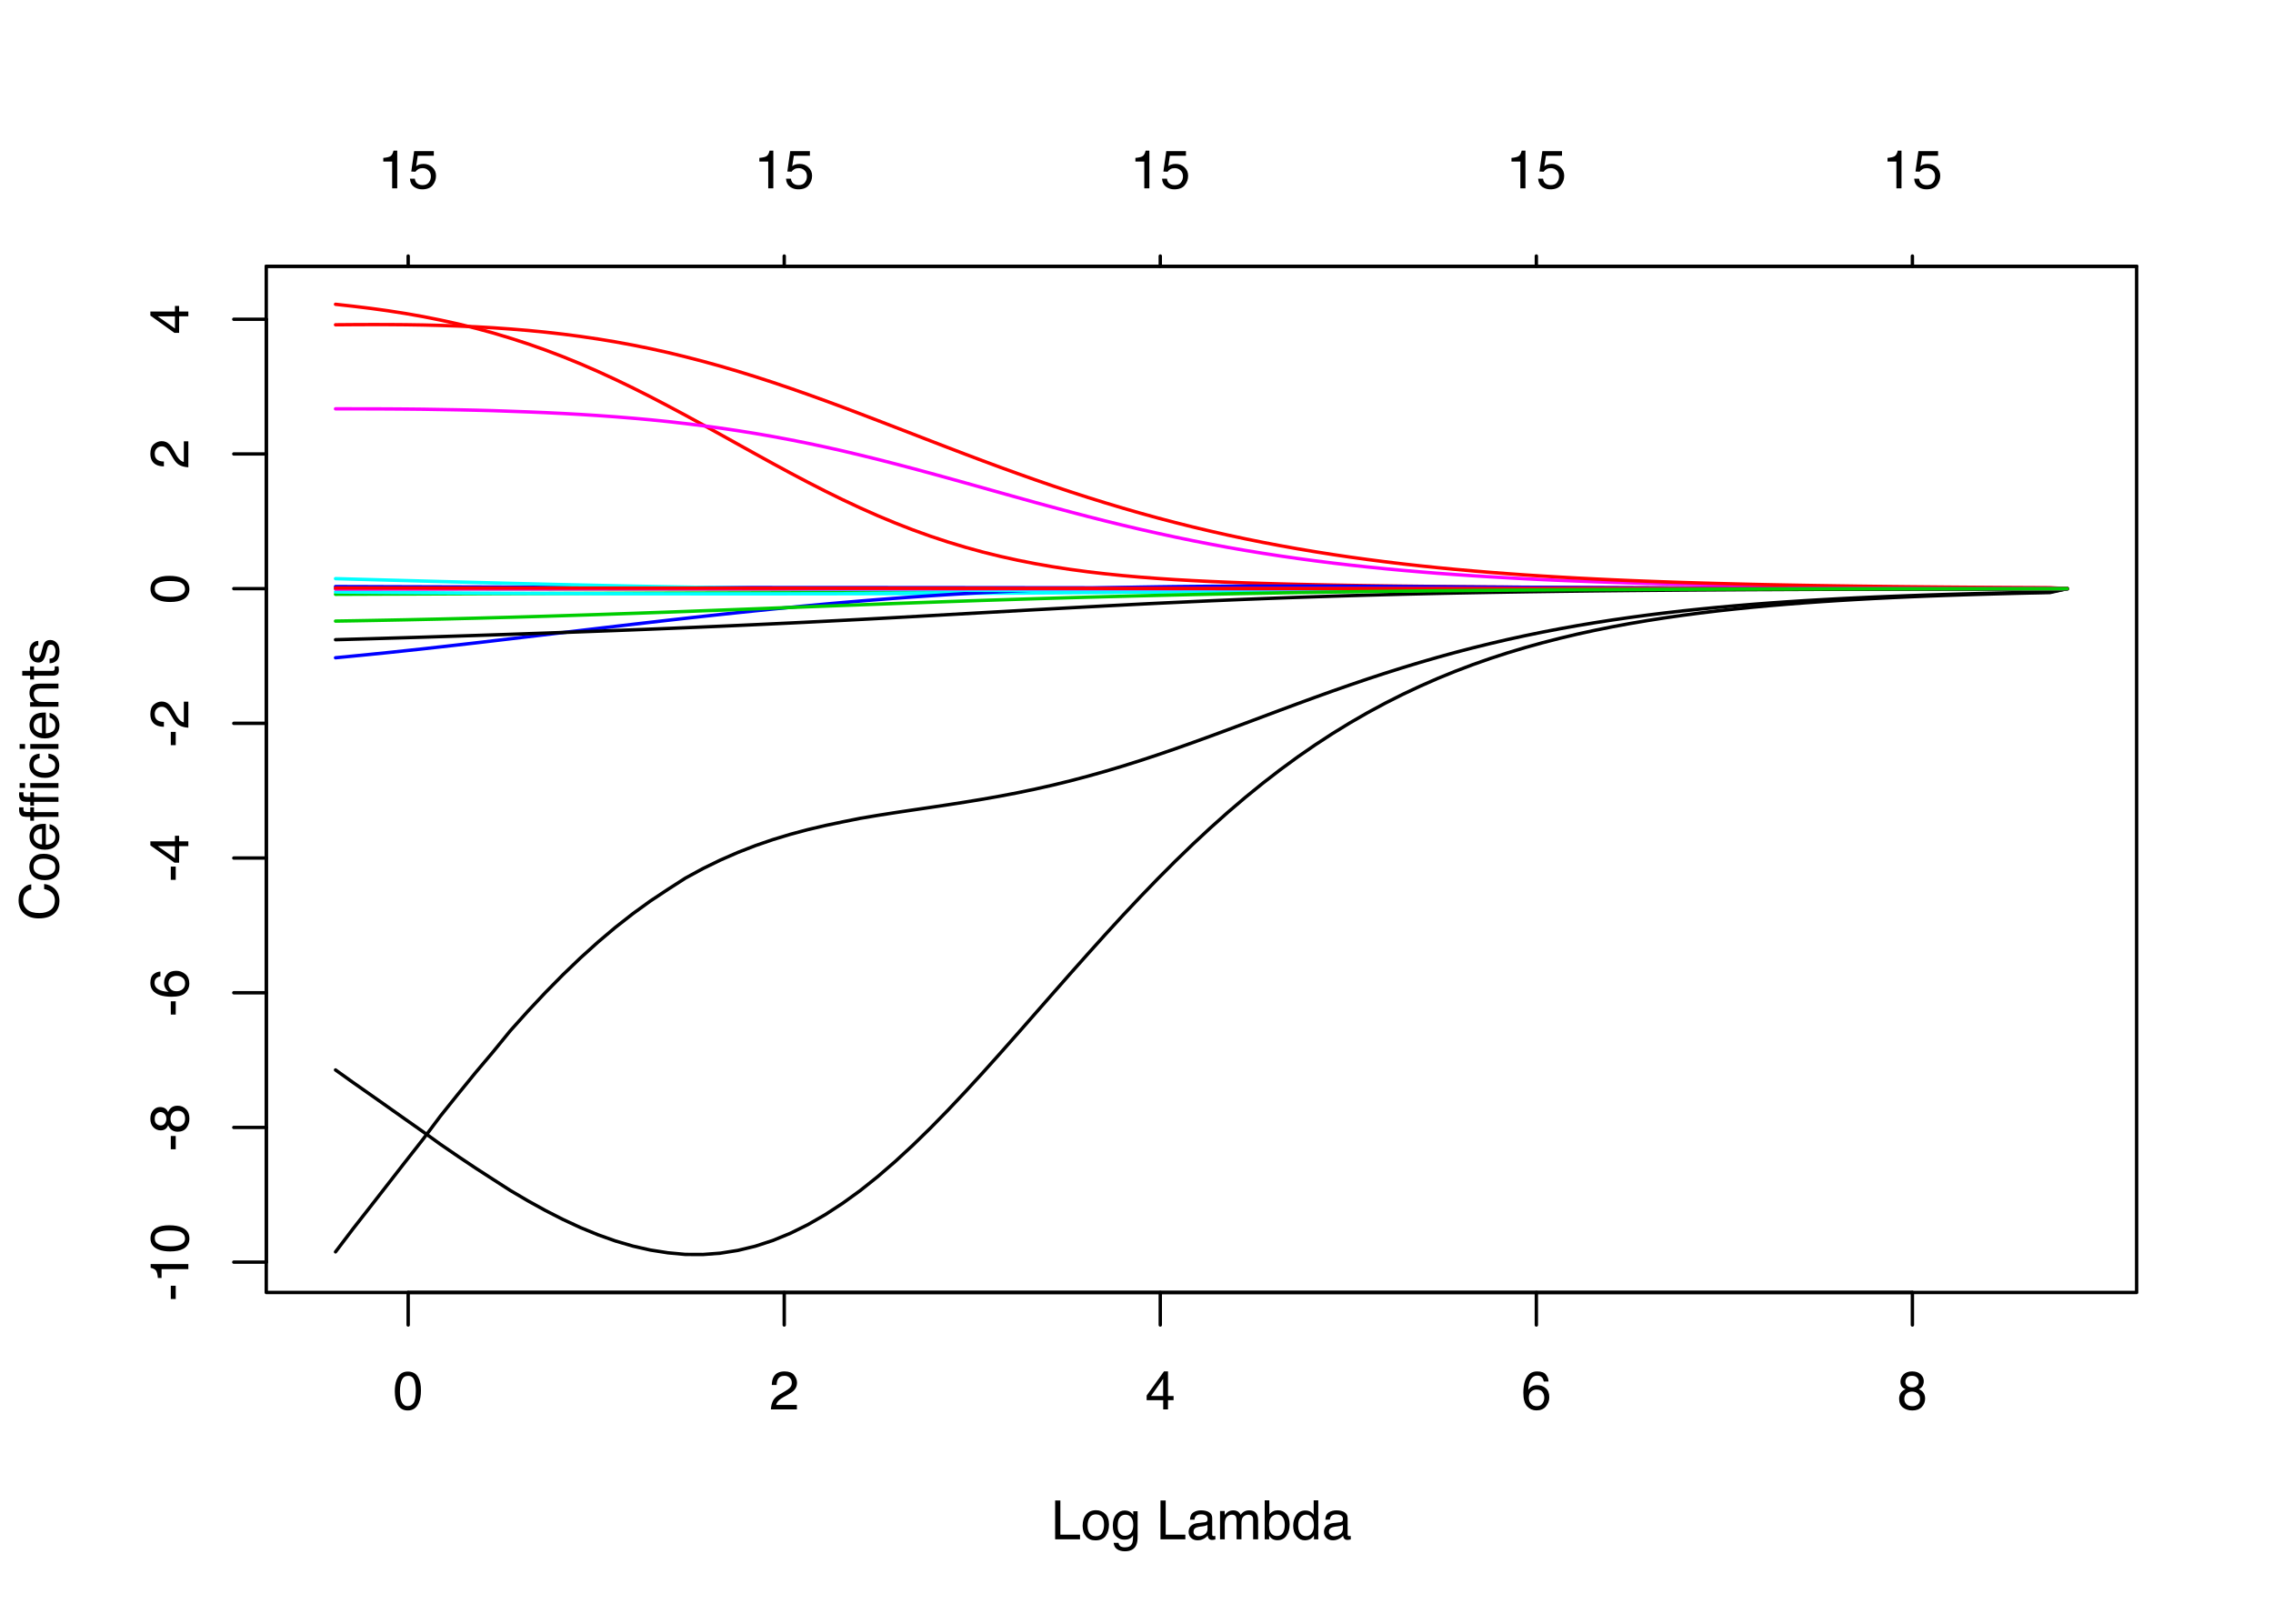 <?xml version="1.0" encoding="UTF-8"?>
<svg xmlns="http://www.w3.org/2000/svg" xmlns:xlink="http://www.w3.org/1999/xlink" width="504pt" height="360pt" viewBox="0 0 504 360" version="1.1">
<defs>
<g>
<symbol overflow="visible" id="glyph0-0">
<path style="stroke:none;" d="M 0.391 0 L 0.391 -8.609 L 7.219 -8.609 L 7.219 0 Z M 6.141 -1.078 L 6.141 -7.531 L 1.469 -7.531 L 1.469 -1.078 Z M 6.141 -1.078 "/>
</symbol>
<symbol overflow="visible" id="glyph0-1">
<path style="stroke:none;" d="M 3.25 -8.391 C 4.332 -8.391 5.117 -7.941 5.609 -7.047 C 5.984 -6.359 6.172 -5.41 6.172 -4.203 C 6.172 -3.066 6 -2.125 5.656 -1.375 C 5.164 -0.301 4.359 0.234 3.234 0.234 C 2.234 0.234 1.484 -0.203 0.984 -1.078 C 0.578 -1.816 0.375 -2.801 0.375 -4.031 C 0.375 -4.977 0.5 -5.797 0.75 -6.484 C 1.207 -7.754 2.039 -8.391 3.25 -8.391 Z M 3.234 -0.734 C 3.785 -0.734 4.223 -0.973 4.547 -1.453 C 4.867 -1.941 5.031 -2.848 5.031 -4.172 C 5.031 -5.117 4.91 -5.898 4.672 -6.516 C 4.441 -7.129 3.988 -7.438 3.312 -7.438 C 2.688 -7.438 2.227 -7.145 1.938 -6.562 C 1.656 -5.977 1.516 -5.117 1.516 -3.984 C 1.516 -3.129 1.609 -2.441 1.797 -1.922 C 2.078 -1.129 2.555 -0.734 3.234 -0.734 Z M 3.234 -0.734 "/>
</symbol>
<symbol overflow="visible" id="glyph0-2">
<path style="stroke:none;" d="M 0.375 0 C 0.414 -0.719 0.566 -1.344 0.828 -1.875 C 1.086 -2.414 1.594 -2.906 2.344 -3.344 L 3.469 -4 C 3.969 -4.289 4.32 -4.539 4.531 -4.75 C 4.852 -5.07 5.016 -5.441 5.016 -5.859 C 5.016 -6.348 4.863 -6.734 4.562 -7.016 C 4.27 -7.305 3.883 -7.453 3.406 -7.453 C 2.676 -7.453 2.176 -7.18 1.906 -6.641 C 1.75 -6.336 1.664 -5.93 1.656 -5.422 L 0.578 -5.422 C 0.586 -6.148 0.723 -6.742 0.984 -7.203 C 1.441 -8.016 2.25 -8.422 3.406 -8.422 C 4.363 -8.422 5.062 -8.16 5.5 -7.641 C 5.945 -7.117 6.172 -6.539 6.172 -5.906 C 6.172 -5.238 5.938 -4.664 5.469 -4.188 C 5.195 -3.906 4.707 -3.566 4 -3.172 L 3.188 -2.734 C 2.812 -2.523 2.516 -2.32 2.297 -2.125 C 1.898 -1.789 1.648 -1.414 1.547 -1 L 6.141 -1 L 6.141 0 Z M 0.375 0 "/>
</symbol>
<symbol overflow="visible" id="glyph0-3">
<path style="stroke:none;" d="M 3.969 -2.969 L 3.969 -6.781 L 1.281 -2.969 Z M 3.984 0 L 3.984 -2.047 L 0.312 -2.047 L 0.312 -3.078 L 4.156 -8.422 L 5.047 -8.422 L 5.047 -2.969 L 6.281 -2.969 L 6.281 -2.047 L 5.047 -2.047 L 5.047 0 Z M 3.984 0 "/>
</symbol>
<symbol overflow="visible" id="glyph0-4">
<path style="stroke:none;" d="M 3.516 -8.422 C 4.453 -8.422 5.102 -8.176 5.469 -7.688 C 5.844 -7.207 6.031 -6.707 6.031 -6.188 L 4.984 -6.188 C 4.922 -6.52 4.82 -6.781 4.688 -6.969 C 4.426 -7.32 4.039 -7.5 3.531 -7.5 C 2.938 -7.5 2.461 -7.223 2.109 -6.672 C 1.766 -6.129 1.578 -5.352 1.547 -4.344 C 1.785 -4.695 2.086 -4.961 2.453 -5.141 C 2.785 -5.297 3.16 -5.375 3.578 -5.375 C 4.285 -5.375 4.898 -5.148 5.422 -4.703 C 5.941 -4.254 6.203 -3.582 6.203 -2.688 C 6.203 -1.926 5.953 -1.25 5.453 -0.656 C 4.961 -0.07 4.258 0.219 3.344 0.219 C 2.551 0.219 1.867 -0.078 1.297 -0.672 C 0.734 -1.273 0.453 -2.281 0.453 -3.688 C 0.453 -4.727 0.578 -5.613 0.828 -6.344 C 1.316 -7.727 2.211 -8.422 3.516 -8.422 Z M 3.438 -0.719 C 3.988 -0.719 4.398 -0.906 4.672 -1.281 C 4.953 -1.656 5.094 -2.098 5.094 -2.609 C 5.094 -3.035 4.969 -3.441 4.719 -3.828 C 4.477 -4.211 4.031 -4.406 3.375 -4.406 C 2.926 -4.406 2.531 -4.254 2.188 -3.953 C 1.844 -3.66 1.672 -3.211 1.672 -2.609 C 1.672 -2.078 1.828 -1.629 2.141 -1.266 C 2.453 -0.898 2.883 -0.719 3.438 -0.719 Z M 3.438 -0.719 "/>
</symbol>
<symbol overflow="visible" id="glyph0-5">
<path style="stroke:none;" d="M 3.266 -4.875 C 3.734 -4.875 4.098 -5.004 4.359 -5.266 C 4.617 -5.523 4.75 -5.832 4.75 -6.188 C 4.75 -6.5 4.625 -6.785 4.375 -7.047 C 4.125 -7.316 3.742 -7.453 3.234 -7.453 C 2.723 -7.453 2.352 -7.316 2.125 -7.047 C 1.895 -6.785 1.781 -6.484 1.781 -6.141 C 1.781 -5.742 1.926 -5.43 2.219 -5.203 C 2.52 -4.984 2.867 -4.875 3.266 -4.875 Z M 3.328 -0.719 C 3.816 -0.719 4.223 -0.848 4.547 -1.109 C 4.867 -1.379 5.031 -1.773 5.031 -2.297 C 5.031 -2.836 4.863 -3.25 4.531 -3.531 C 4.195 -3.812 3.77 -3.953 3.25 -3.953 C 2.75 -3.953 2.336 -3.805 2.016 -3.516 C 1.703 -3.234 1.547 -2.836 1.547 -2.328 C 1.547 -1.891 1.691 -1.508 1.984 -1.188 C 2.273 -0.875 2.723 -0.719 3.328 -0.719 Z M 1.828 -4.469 C 1.535 -4.594 1.305 -4.738 1.141 -4.906 C 0.836 -5.219 0.688 -5.625 0.688 -6.125 C 0.688 -6.75 0.91 -7.285 1.359 -7.734 C 1.816 -8.191 2.457 -8.422 3.281 -8.422 C 4.094 -8.422 4.723 -8.207 5.172 -7.781 C 5.629 -7.352 5.859 -6.859 5.859 -6.297 C 5.859 -5.773 5.727 -5.348 5.469 -5.016 C 5.32 -4.836 5.094 -4.66 4.781 -4.484 C 5.125 -4.328 5.395 -4.145 5.594 -3.938 C 5.969 -3.539 6.156 -3.031 6.156 -2.406 C 6.156 -1.664 5.906 -1.039 5.406 -0.531 C 4.914 -0.02 4.219 0.234 3.312 0.234 C 2.488 0.234 1.797 0.016 1.234 -0.422 C 0.672 -0.867 0.391 -1.516 0.391 -2.359 C 0.391 -2.848 0.508 -3.273 0.75 -3.641 C 0.988 -4.004 1.348 -4.281 1.828 -4.469 Z M 1.828 -4.469 "/>
</symbol>
<symbol overflow="visible" id="glyph0-6">
<path style="stroke:none;" d="M 0.922 -8.609 L 2.078 -8.609 L 2.078 -1.031 L 6.438 -1.031 L 6.438 0 L 0.922 0 Z M 0.922 -8.609 "/>
</symbol>
<symbol overflow="visible" id="glyph0-7">
<path style="stroke:none;" d="M 3.266 -0.688 C 3.961 -0.688 4.441 -0.945 4.703 -1.469 C 4.961 -2 5.094 -2.586 5.094 -3.234 C 5.094 -3.828 5 -4.305 4.812 -4.672 C 4.508 -5.242 4 -5.531 3.281 -5.531 C 2.633 -5.531 2.164 -5.285 1.875 -4.797 C 1.582 -4.305 1.438 -3.711 1.438 -3.016 C 1.438 -2.348 1.582 -1.789 1.875 -1.344 C 2.164 -0.906 2.629 -0.688 3.266 -0.688 Z M 3.312 -6.453 C 4.113 -6.453 4.789 -6.18 5.344 -5.641 C 5.906 -5.109 6.188 -4.316 6.188 -3.266 C 6.188 -2.254 5.941 -1.414 5.453 -0.75 C 4.961 -0.094 4.203 0.234 3.172 0.234 C 2.305 0.234 1.617 -0.055 1.109 -0.641 C 0.598 -1.234 0.344 -2.02 0.344 -3 C 0.344 -4.051 0.609 -4.891 1.141 -5.516 C 1.68 -6.141 2.406 -6.453 3.312 -6.453 Z M 3.266 -6.422 Z M 3.266 -6.422 "/>
</symbol>
<symbol overflow="visible" id="glyph0-8">
<path style="stroke:none;" d="M 2.984 -6.391 C 3.484 -6.391 3.914 -6.27 4.281 -6.031 C 4.477 -5.883 4.68 -5.68 4.891 -5.422 L 4.891 -6.219 L 5.859 -6.219 L 5.859 -0.516 C 5.859 0.285 5.742 0.914 5.516 1.375 C 5.078 2.227 4.25 2.656 3.031 2.656 C 2.352 2.656 1.785 2.504 1.328 2.203 C 0.867 1.898 0.609 1.426 0.547 0.781 L 1.625 0.781 C 1.676 1.062 1.773 1.281 1.922 1.438 C 2.16 1.664 2.535 1.781 3.047 1.781 C 3.859 1.781 4.391 1.492 4.641 0.922 C 4.785 0.586 4.852 -0.008 4.844 -0.875 C 4.633 -0.551 4.379 -0.312 4.078 -0.156 C 3.785 0 3.395 0.078 2.906 0.078 C 2.227 0.078 1.633 -0.16 1.125 -0.641 C 0.613 -1.129 0.359 -1.93 0.359 -3.047 C 0.359 -4.098 0.613 -4.914 1.125 -5.5 C 1.645 -6.094 2.266 -6.391 2.984 -6.391 Z M 4.891 -3.172 C 4.891 -3.941 4.727 -4.516 4.406 -4.891 C 4.082 -5.266 3.676 -5.453 3.188 -5.453 C 2.438 -5.453 1.926 -5.102 1.656 -4.406 C 1.508 -4.039 1.438 -3.555 1.438 -2.953 C 1.438 -2.242 1.578 -1.703 1.859 -1.328 C 2.148 -0.961 2.539 -0.781 3.031 -0.781 C 3.789 -0.781 4.32 -1.125 4.625 -1.812 C 4.801 -2.195 4.891 -2.648 4.891 -3.172 Z M 3.109 -6.422 Z M 3.109 -6.422 "/>
</symbol>
<symbol overflow="visible" id="glyph0-9">
<path style="stroke:none;" d=""/>
</symbol>
<symbol overflow="visible" id="glyph0-10">
<path style="stroke:none;" d="M 1.578 -1.672 C 1.578 -1.367 1.688 -1.129 1.906 -0.953 C 2.133 -0.773 2.398 -0.688 2.703 -0.688 C 3.078 -0.688 3.438 -0.77 3.781 -0.938 C 4.375 -1.227 4.672 -1.695 4.672 -2.344 L 4.672 -3.188 C 4.535 -3.113 4.363 -3.047 4.156 -2.984 C 3.957 -2.93 3.758 -2.895 3.562 -2.875 L 2.938 -2.797 C 2.551 -2.742 2.258 -2.66 2.062 -2.547 C 1.738 -2.367 1.578 -2.078 1.578 -1.672 Z M 4.141 -3.797 C 4.379 -3.828 4.539 -3.93 4.625 -4.109 C 4.664 -4.203 4.688 -4.336 4.688 -4.516 C 4.688 -4.867 4.555 -5.125 4.297 -5.281 C 4.047 -5.445 3.688 -5.531 3.219 -5.531 C 2.664 -5.531 2.273 -5.383 2.047 -5.094 C 1.91 -4.926 1.82 -4.68 1.781 -4.359 L 0.797 -4.359 C 0.816 -5.129 1.066 -5.664 1.547 -5.969 C 2.035 -6.27 2.598 -6.422 3.234 -6.422 C 3.973 -6.422 4.57 -6.281 5.031 -6 C 5.488 -5.719 5.719 -5.281 5.719 -4.688 L 5.719 -1.078 C 5.719 -0.973 5.738 -0.883 5.781 -0.812 C 5.832 -0.75 5.93 -0.719 6.078 -0.719 C 6.117 -0.719 6.164 -0.719 6.219 -0.719 C 6.281 -0.727 6.348 -0.738 6.422 -0.75 L 6.422 0.031 C 6.254 0.07 6.125 0.098 6.031 0.109 C 5.945 0.129 5.832 0.141 5.688 0.141 C 5.32 0.141 5.062 0.008 4.906 -0.25 C 4.812 -0.383 4.75 -0.578 4.719 -0.828 C 4.5 -0.547 4.188 -0.301 3.781 -0.094 C 3.383 0.113 2.945 0.219 2.469 0.219 C 1.883 0.219 1.406 0.039 1.031 -0.312 C 0.664 -0.664 0.484 -1.109 0.484 -1.641 C 0.484 -2.223 0.664 -2.676 1.031 -3 C 1.395 -3.32 1.867 -3.52 2.453 -3.594 Z M 3.266 -6.422 Z M 3.266 -6.422 "/>
</symbol>
<symbol overflow="visible" id="glyph0-11">
<path style="stroke:none;" d="M 0.781 -6.281 L 1.812 -6.281 L 1.812 -5.391 C 2.062 -5.691 2.289 -5.914 2.5 -6.062 C 2.844 -6.301 3.238 -6.422 3.688 -6.422 C 4.188 -6.422 4.586 -6.297 4.891 -6.047 C 5.055 -5.91 5.211 -5.703 5.359 -5.422 C 5.586 -5.766 5.859 -6.016 6.172 -6.172 C 6.492 -6.336 6.852 -6.422 7.25 -6.422 C 8.094 -6.422 8.664 -6.113 8.969 -5.5 C 9.133 -5.176 9.219 -4.734 9.219 -4.172 L 9.219 0 L 8.125 0 L 8.125 -4.359 C 8.125 -4.773 8.02 -5.062 7.812 -5.219 C 7.602 -5.375 7.348 -5.453 7.047 -5.453 C 6.629 -5.453 6.27 -5.312 5.969 -5.031 C 5.676 -4.758 5.531 -4.301 5.531 -3.656 L 5.531 0 L 4.453 0 L 4.453 -4.094 C 4.453 -4.52 4.398 -4.832 4.297 -5.031 C 4.141 -5.32 3.844 -5.469 3.406 -5.469 C 3.008 -5.469 2.645 -5.312 2.312 -5 C 1.988 -4.695 1.828 -4.141 1.828 -3.328 L 1.828 0 L 0.781 0 Z M 0.781 -6.281 "/>
</symbol>
<symbol overflow="visible" id="glyph0-12">
<path style="stroke:none;" d="M 0.688 -8.641 L 1.719 -8.641 L 1.719 -5.516 C 1.945 -5.816 2.223 -6.047 2.547 -6.203 C 2.867 -6.359 3.219 -6.438 3.594 -6.438 C 4.375 -6.438 5.004 -6.164 5.484 -5.625 C 5.973 -5.094 6.219 -4.305 6.219 -3.266 C 6.219 -2.266 5.977 -1.438 5.5 -0.781 C 5.02 -0.125 4.352 0.203 3.5 0.203 C 3.02 0.203 2.617 0.086 2.297 -0.141 C 2.098 -0.285 1.891 -0.504 1.672 -0.797 L 1.672 0 L 0.688 0 Z M 3.438 -0.734 C 4.008 -0.734 4.438 -0.957 4.719 -1.406 C 5 -1.863 5.141 -2.461 5.141 -3.203 C 5.141 -3.867 5 -4.414 4.719 -4.844 C 4.438 -5.281 4.02 -5.5 3.469 -5.5 C 2.988 -5.5 2.566 -5.32 2.203 -4.969 C 1.836 -4.613 1.656 -4.023 1.656 -3.203 C 1.656 -2.617 1.727 -2.141 1.875 -1.766 C 2.156 -1.078 2.676 -0.734 3.438 -0.734 Z M 3.438 -0.734 "/>
</symbol>
<symbol overflow="visible" id="glyph0-13">
<path style="stroke:none;" d="M 1.438 -3.062 C 1.438 -2.395 1.578 -1.832 1.859 -1.375 C 2.148 -0.926 2.609 -0.703 3.234 -0.703 C 3.723 -0.703 4.125 -0.91 4.438 -1.328 C 4.758 -1.742 4.922 -2.348 4.922 -3.141 C 4.922 -3.93 4.754 -4.516 4.422 -4.891 C 4.098 -5.273 3.703 -5.469 3.234 -5.469 C 2.703 -5.469 2.27 -5.266 1.938 -4.859 C 1.602 -4.453 1.438 -3.852 1.438 -3.062 Z M 3.031 -6.391 C 3.508 -6.391 3.91 -6.285 4.234 -6.078 C 4.422 -5.961 4.633 -5.758 4.875 -5.469 L 4.875 -8.641 L 5.891 -8.641 L 5.891 0 L 4.938 0 L 4.938 -0.875 C 4.695 -0.488 4.406 -0.207 4.062 -0.031 C 3.727 0.133 3.344 0.219 2.906 0.219 C 2.207 0.219 1.602 -0.07 1.094 -0.656 C 0.582 -1.25 0.328 -2.031 0.328 -3 C 0.328 -3.914 0.562 -4.707 1.031 -5.375 C 1.5 -6.051 2.164 -6.391 3.031 -6.391 Z M 3.031 -6.391 "/>
</symbol>
<symbol overflow="visible" id="glyph0-14">
<path style="stroke:none;" d="M 1.156 -5.938 L 1.156 -6.75 C 1.914 -6.82 2.441 -6.945 2.734 -7.125 C 3.035 -7.301 3.266 -7.711 3.422 -8.359 L 4.25 -8.359 L 4.25 0 L 3.125 0 L 3.125 -5.938 Z M 1.156 -5.938 "/>
</symbol>
<symbol overflow="visible" id="glyph0-15">
<path style="stroke:none;" d="M 1.484 -2.141 C 1.555 -1.535 1.836 -1.117 2.328 -0.891 C 2.578 -0.773 2.863 -0.719 3.188 -0.719 C 3.812 -0.719 4.273 -0.914 4.578 -1.312 C 4.879 -1.707 5.031 -2.148 5.031 -2.641 C 5.031 -3.223 4.848 -3.676 4.484 -4 C 4.129 -4.32 3.703 -4.484 3.203 -4.484 C 2.836 -4.484 2.523 -4.41 2.266 -4.266 C 2.004 -4.129 1.785 -3.938 1.609 -3.688 L 0.688 -3.734 L 1.328 -8.25 L 5.688 -8.25 L 5.688 -7.234 L 2.125 -7.234 L 1.766 -4.906 C 1.961 -5.051 2.148 -5.16 2.328 -5.234 C 2.641 -5.359 3 -5.422 3.406 -5.422 C 4.176 -5.422 4.828 -5.172 5.359 -4.672 C 5.898 -4.18 6.172 -3.555 6.172 -2.797 C 6.172 -2.004 5.922 -1.301 5.422 -0.688 C 4.93 -0.082 4.148 0.219 3.078 0.219 C 2.398 0.219 1.797 0.023 1.266 -0.359 C 0.742 -0.742 0.453 -1.336 0.391 -2.141 Z M 1.484 -2.141 "/>
</symbol>
<symbol overflow="visible" id="glyph1-0">
<path style="stroke:none;" d="M 0 -0.391 L -8.609 -0.391 L -8.609 -7.219 L 0 -7.219 Z M -1.078 -6.141 L -7.531 -6.141 L -7.531 -1.469 L -1.078 -1.469 Z M -1.078 -6.141 "/>
</symbol>
<symbol overflow="visible" id="glyph1-1">
<path style="stroke:none;" d="M -3.891 -0.5 L -3.891 -3.438 L -2.797 -3.438 L -2.797 -0.5 Z M -3.891 -0.5 "/>
</symbol>
<symbol overflow="visible" id="glyph1-2">
<path style="stroke:none;" d="M -5.938 -1.156 L -6.75 -1.156 C -6.82 -1.914 -6.945 -2.441 -7.125 -2.734 C -7.301 -3.035 -7.711 -3.266 -8.359 -3.422 L -8.359 -4.25 L 0 -4.25 L 0 -3.125 L -5.938 -3.125 Z M -5.938 -1.156 "/>
</symbol>
<symbol overflow="visible" id="glyph1-3">
<path style="stroke:none;" d="M -8.391 -3.25 C -8.391 -4.332 -7.941 -5.117 -7.047 -5.609 C -6.359 -5.984 -5.41 -6.172 -4.203 -6.172 C -3.066 -6.172 -2.125 -6 -1.375 -5.656 C -0.301 -5.164 0.234 -4.359 0.234 -3.234 C 0.234 -2.234 -0.203 -1.484 -1.078 -0.984 C -1.816 -0.578 -2.801 -0.375 -4.031 -0.375 C -4.977 -0.375 -5.797 -0.5 -6.484 -0.75 C -7.754 -1.207 -8.391 -2.039 -8.391 -3.25 Z M -0.734 -3.234 C -0.734 -3.785 -0.973 -4.223 -1.453 -4.547 C -1.941 -4.867 -2.848 -5.031 -4.172 -5.031 C -5.117 -5.031 -5.898 -4.91 -6.516 -4.672 C -7.129 -4.441 -7.438 -3.988 -7.438 -3.312 C -7.438 -2.688 -7.145 -2.227 -6.562 -1.938 C -5.977 -1.656 -5.117 -1.516 -3.984 -1.516 C -3.129 -1.516 -2.441 -1.609 -1.922 -1.797 C -1.129 -2.078 -0.734 -2.555 -0.734 -3.234 Z M -0.734 -3.234 "/>
</symbol>
<symbol overflow="visible" id="glyph1-4">
<path style="stroke:none;" d="M -4.875 -3.266 C -4.875 -3.734 -5.004 -4.098 -5.266 -4.359 C -5.523 -4.617 -5.832 -4.75 -6.188 -4.75 C -6.5 -4.75 -6.785 -4.625 -7.047 -4.375 C -7.316 -4.125 -7.453 -3.742 -7.453 -3.234 C -7.453 -2.723 -7.316 -2.352 -7.047 -2.125 C -6.785 -1.895 -6.484 -1.781 -6.141 -1.781 C -5.742 -1.781 -5.43 -1.926 -5.203 -2.219 C -4.984 -2.52 -4.875 -2.867 -4.875 -3.266 Z M -0.719 -3.328 C -0.719 -3.816 -0.848 -4.223 -1.109 -4.547 C -1.379 -4.867 -1.773 -5.031 -2.297 -5.031 C -2.836 -5.031 -3.25 -4.863 -3.531 -4.531 C -3.812 -4.195 -3.953 -3.77 -3.953 -3.25 C -3.953 -2.75 -3.805 -2.336 -3.516 -2.016 C -3.234 -1.703 -2.836 -1.547 -2.328 -1.547 C -1.891 -1.547 -1.508 -1.691 -1.188 -1.984 C -0.875 -2.273 -0.719 -2.723 -0.719 -3.328 Z M -4.469 -1.828 C -4.594 -1.535 -4.738 -1.305 -4.906 -1.141 C -5.219 -0.836 -5.625 -0.688 -6.125 -0.688 C -6.75 -0.688 -7.285 -0.91 -7.734 -1.359 C -8.191 -1.816 -8.422 -2.457 -8.422 -3.281 C -8.422 -4.094 -8.207 -4.723 -7.781 -5.172 C -7.352 -5.629 -6.859 -5.859 -6.297 -5.859 C -5.773 -5.859 -5.348 -5.727 -5.016 -5.469 C -4.836 -5.32 -4.66 -5.094 -4.484 -4.781 C -4.328 -5.125 -4.145 -5.395 -3.938 -5.594 C -3.539 -5.969 -3.031 -6.156 -2.406 -6.156 C -1.664 -6.156 -1.039 -5.906 -0.531 -5.406 C -0.02 -4.914 0.234 -4.219 0.234 -3.312 C 0.234 -2.488 0.016 -1.797 -0.422 -1.234 C -0.867 -0.672 -1.516 -0.391 -2.359 -0.391 C -2.848 -0.391 -3.273 -0.508 -3.641 -0.75 C -4.004 -0.988 -4.281 -1.348 -4.469 -1.828 Z M -4.469 -1.828 "/>
</symbol>
<symbol overflow="visible" id="glyph1-5">
<path style="stroke:none;" d="M -8.422 -3.516 C -8.422 -4.453 -8.176 -5.102 -7.688 -5.469 C -7.207 -5.844 -6.707 -6.031 -6.188 -6.031 L -6.188 -4.984 C -6.52 -4.922 -6.781 -4.82 -6.969 -4.688 C -7.32 -4.426 -7.5 -4.039 -7.5 -3.531 C -7.5 -2.938 -7.223 -2.461 -6.672 -2.109 C -6.129 -1.766 -5.352 -1.578 -4.344 -1.547 C -4.695 -1.785 -4.961 -2.086 -5.141 -2.453 C -5.297 -2.785 -5.375 -3.16 -5.375 -3.578 C -5.375 -4.285 -5.148 -4.898 -4.703 -5.422 C -4.254 -5.941 -3.582 -6.203 -2.688 -6.203 C -1.926 -6.203 -1.25 -5.953 -0.656 -5.453 C -0.07 -4.961 0.219 -4.258 0.219 -3.344 C 0.219 -2.551 -0.078 -1.867 -0.672 -1.297 C -1.273 -0.734 -2.281 -0.453 -3.688 -0.453 C -4.727 -0.453 -5.613 -0.578 -6.344 -0.828 C -7.727 -1.316 -8.422 -2.211 -8.422 -3.516 Z M -0.719 -3.438 C -0.719 -3.988 -0.906 -4.398 -1.281 -4.672 C -1.656 -4.953 -2.098 -5.094 -2.609 -5.094 C -3.035 -5.094 -3.441 -4.969 -3.828 -4.719 C -4.211 -4.477 -4.406 -4.031 -4.406 -3.375 C -4.406 -2.926 -4.254 -2.531 -3.953 -2.188 C -3.66 -1.844 -3.211 -1.672 -2.609 -1.672 C -2.078 -1.672 -1.629 -1.828 -1.266 -2.141 C -0.898 -2.453 -0.719 -2.883 -0.719 -3.438 Z M -0.719 -3.438 "/>
</symbol>
<symbol overflow="visible" id="glyph1-6">
<path style="stroke:none;" d="M -2.969 -3.969 L -6.781 -3.969 L -2.969 -1.281 Z M 0 -3.984 L -2.047 -3.984 L -2.047 -0.312 L -3.078 -0.312 L -8.422 -4.156 L -8.422 -5.047 L -2.969 -5.047 L -2.969 -6.281 L -2.047 -6.281 L -2.047 -5.047 L 0 -5.047 Z M 0 -3.984 "/>
</symbol>
<symbol overflow="visible" id="glyph1-7">
<path style="stroke:none;" d="M 0 -0.375 C -0.719 -0.414 -1.344 -0.566 -1.875 -0.828 C -2.414 -1.086 -2.906 -1.594 -3.344 -2.344 L -4 -3.469 C -4.289 -3.969 -4.539 -4.32 -4.75 -4.531 C -5.07 -4.852 -5.441 -5.016 -5.859 -5.016 C -6.348 -5.016 -6.734 -4.863 -7.016 -4.562 C -7.305 -4.27 -7.453 -3.883 -7.453 -3.406 C -7.453 -2.676 -7.18 -2.176 -6.641 -1.906 C -6.336 -1.75 -5.93 -1.664 -5.422 -1.656 L -5.422 -0.578 C -6.148 -0.586 -6.742 -0.723 -7.203 -0.984 C -8.016 -1.441 -8.422 -2.25 -8.422 -3.406 C -8.422 -4.363 -8.16 -5.062 -7.641 -5.5 C -7.117 -5.945 -6.539 -6.172 -5.906 -6.172 C -5.238 -6.172 -4.664 -5.938 -4.188 -5.469 C -3.906 -5.195 -3.566 -4.707 -3.172 -4 L -2.734 -3.188 C -2.523 -2.812 -2.32 -2.516 -2.125 -2.297 C -1.789 -1.898 -1.414 -1.648 -1 -1.547 L -1 -6.141 L 0 -6.141 Z M 0 -0.375 "/>
</symbol>
<symbol overflow="visible" id="glyph1-8">
<path style="stroke:none;" d="M -8.844 -4.547 C -8.844 -5.629 -8.555 -6.473 -7.984 -7.078 C -7.41 -7.68 -6.758 -8.016 -6.031 -8.078 L -6.031 -6.938 C -6.582 -6.812 -7.02 -6.555 -7.344 -6.172 C -7.664 -5.785 -7.828 -5.242 -7.828 -4.547 C -7.828 -3.703 -7.531 -3.02 -6.938 -2.5 C -6.344 -1.977 -5.43 -1.719 -4.203 -1.719 C -3.191 -1.719 -2.367 -1.953 -1.734 -2.422 C -1.109 -2.891 -0.797 -3.594 -0.797 -4.531 C -0.797 -5.383 -1.129 -6.039 -1.797 -6.5 C -2.141 -6.727 -2.598 -6.906 -3.172 -7.031 L -3.172 -8.156 C -2.266 -8.062 -1.504 -7.727 -0.891 -7.156 C -0.148 -6.469 0.219 -5.547 0.219 -4.391 C 0.219 -3.391 -0.082 -2.551 -0.688 -1.875 C -1.488 -0.977 -2.723 -0.531 -4.391 -0.531 C -5.66 -0.531 -6.703 -0.863 -7.516 -1.531 C -8.398 -2.258 -8.844 -3.266 -8.844 -4.547 Z M -8.844 -4.312 Z M -8.844 -4.312 "/>
</symbol>
<symbol overflow="visible" id="glyph1-9">
<path style="stroke:none;" d="M -0.688 -3.266 C -0.688 -3.961 -0.945 -4.441 -1.469 -4.703 C -2 -4.961 -2.586 -5.094 -3.234 -5.094 C -3.828 -5.094 -4.305 -5 -4.672 -4.812 C -5.242 -4.508 -5.531 -4 -5.531 -3.281 C -5.531 -2.633 -5.285 -2.164 -4.797 -1.875 C -4.305 -1.582 -3.711 -1.438 -3.016 -1.438 C -2.348 -1.438 -1.789 -1.582 -1.344 -1.875 C -0.906 -2.164 -0.688 -2.629 -0.688 -3.266 Z M -6.453 -3.312 C -6.453 -4.113 -6.18 -4.789 -5.641 -5.344 C -5.109 -5.906 -4.316 -6.188 -3.266 -6.188 C -2.254 -6.188 -1.414 -5.941 -0.75 -5.453 C -0.094 -4.961 0.234 -4.203 0.234 -3.172 C 0.234 -2.305 -0.055 -1.617 -0.641 -1.109 C -1.234 -0.598 -2.02 -0.344 -3 -0.344 C -4.051 -0.344 -4.891 -0.609 -5.516 -1.141 C -6.141 -1.68 -6.453 -2.406 -6.453 -3.312 Z M -6.422 -3.266 Z M -6.422 -3.266 "/>
</symbol>
<symbol overflow="visible" id="glyph1-10">
<path style="stroke:none;" d="M -6.422 -3.391 C -6.422 -3.836 -6.316 -4.27 -6.109 -4.688 C -5.898 -5.102 -5.629 -5.422 -5.297 -5.641 C -4.973 -5.848 -4.602 -5.988 -4.188 -6.062 C -3.895 -6.125 -3.43 -6.156 -2.797 -6.156 L -2.797 -1.547 C -2.16 -1.566 -1.648 -1.719 -1.266 -2 C -0.879 -2.281 -0.688 -2.719 -0.688 -3.312 C -0.688 -3.863 -0.867 -4.301 -1.234 -4.625 C -1.441 -4.812 -1.688 -4.945 -1.969 -5.031 L -1.969 -6.062 C -1.738 -6.039 -1.484 -5.953 -1.203 -5.797 C -0.922 -5.641 -0.688 -5.469 -0.5 -5.281 C -0.188 -4.957 0.02 -4.555 0.125 -4.078 C 0.188 -3.828 0.219 -3.539 0.219 -3.219 C 0.219 -2.438 -0.062 -1.773 -0.625 -1.234 C -1.195 -0.691 -1.992 -0.422 -3.016 -0.422 C -4.023 -0.422 -4.844 -0.691 -5.469 -1.234 C -6.102 -1.785 -6.422 -2.504 -6.422 -3.391 Z M -3.641 -5.062 C -4.098 -5.02 -4.461 -4.922 -4.734 -4.766 C -5.242 -4.484 -5.5 -4.004 -5.5 -3.328 C -5.5 -2.836 -5.32 -2.426 -4.969 -2.094 C -4.625 -1.77 -4.18 -1.598 -3.641 -1.578 Z M -6.422 -3.281 Z M -6.422 -3.281 "/>
</symbol>
<symbol overflow="visible" id="glyph1-11">
<path style="stroke:none;" d="M -7.234 -1.031 C -7.672 -1.051 -7.988 -1.129 -8.188 -1.266 C -8.551 -1.516 -8.734 -1.988 -8.734 -2.688 C -8.734 -2.758 -8.727 -2.828 -8.719 -2.891 C -8.719 -2.961 -8.711 -3.047 -8.703 -3.141 L -7.75 -3.141 C -7.758 -3.023 -7.766 -2.941 -7.766 -2.891 C -7.766 -2.848 -7.766 -2.805 -7.766 -2.766 C -7.766 -2.441 -7.68 -2.25 -7.516 -2.188 C -7.348 -2.125 -6.926 -2.094 -6.25 -2.094 L -6.25 -3.141 L -5.422 -3.141 L -5.422 -2.078 L 0 -2.078 L 0 -1.031 L -5.422 -1.031 L -5.422 -0.172 L -6.25 -0.172 L -6.25 -1.031 Z M -7.234 -1.031 "/>
</symbol>
<symbol overflow="visible" id="glyph1-12">
<path style="stroke:none;" d="M -6.25 -0.781 L -6.25 -1.844 L 0 -1.844 L 0 -0.781 Z M -8.609 -0.781 L -8.609 -1.844 L -7.406 -1.844 L -7.406 -0.781 Z M -8.609 -0.781 "/>
</symbol>
<symbol overflow="visible" id="glyph1-13">
<path style="stroke:none;" d="M -6.453 -3.188 C -6.453 -3.895 -6.281 -4.469 -5.938 -4.906 C -5.594 -5.352 -5.004 -5.625 -4.172 -5.719 L -4.172 -4.688 C -4.555 -4.625 -4.875 -4.484 -5.125 -4.266 C -5.383 -4.047 -5.516 -3.688 -5.516 -3.188 C -5.516 -2.52 -5.188 -2.039 -4.531 -1.75 C -4.102 -1.562 -3.578 -1.469 -2.953 -1.469 C -2.328 -1.469 -1.797 -1.598 -1.359 -1.859 C -0.93 -2.129 -0.719 -2.551 -0.719 -3.125 C -0.719 -3.562 -0.852 -3.906 -1.125 -4.156 C -1.395 -4.414 -1.758 -4.594 -2.219 -4.688 L -2.219 -5.719 C -1.383 -5.602 -0.773 -5.312 -0.391 -4.844 C -0.004 -4.375 0.188 -3.773 0.188 -3.047 C 0.188 -2.223 -0.113 -1.566 -0.719 -1.078 C -1.32 -0.586 -2.07 -0.344 -2.969 -0.344 C -4.07 -0.344 -4.926 -0.609 -5.531 -1.141 C -6.145 -1.68 -6.453 -2.363 -6.453 -3.188 Z M -6.422 -3.031 Z M -6.422 -3.031 "/>
</symbol>
<symbol overflow="visible" id="glyph1-14">
<path style="stroke:none;" d="M -6.281 -0.781 L -6.281 -1.781 L -5.391 -1.781 C -5.754 -2.07 -6.016 -2.383 -6.172 -2.719 C -6.336 -3.051 -6.422 -3.422 -6.422 -3.828 C -6.422 -4.711 -6.109 -5.312 -5.484 -5.625 C -5.141 -5.801 -4.656 -5.891 -4.031 -5.891 L 0 -5.891 L 0 -4.812 L -3.953 -4.812 C -4.336 -4.812 -4.645 -4.754 -4.875 -4.641 C -5.27 -4.453 -5.469 -4.113 -5.469 -3.625 C -5.469 -3.375 -5.441 -3.172 -5.391 -3.016 C -5.305 -2.723 -5.133 -2.469 -4.875 -2.25 C -4.664 -2.07 -4.453 -1.957 -4.234 -1.906 C -4.016 -1.852 -3.695 -1.828 -3.281 -1.828 L 0 -1.828 L 0 -0.781 Z M -6.422 -3.25 Z M -6.422 -3.25 "/>
</symbol>
<symbol overflow="visible" id="glyph1-15">
<path style="stroke:none;" d="M -8.031 -0.984 L -8.031 -2.047 L -6.281 -2.047 L -6.281 -3.047 L -5.422 -3.047 L -5.422 -2.047 L -1.312 -2.047 C -1.094 -2.047 -0.945 -2.125 -0.875 -2.281 C -0.832 -2.352 -0.812 -2.488 -0.812 -2.688 C -0.812 -2.738 -0.812 -2.789 -0.812 -2.844 C -0.82 -2.906 -0.828 -2.973 -0.828 -3.047 L 0 -3.047 C 0.031 -2.93 0.051 -2.805 0.062 -2.672 C 0.082 -2.547 0.094 -2.406 0.094 -2.25 C 0.094 -1.758 -0.031 -1.426 -0.281 -1.25 C -0.531 -1.07 -0.859 -0.984 -1.266 -0.984 L -5.422 -0.984 L -5.422 -0.141 L -6.281 -0.141 L -6.281 -0.984 Z M -8.031 -0.984 "/>
</symbol>
<symbol overflow="visible" id="glyph1-16">
<path style="stroke:none;" d="M -1.969 -1.406 C -1.613 -1.438 -1.344 -1.523 -1.156 -1.672 C -0.82 -1.93 -0.656 -2.391 -0.656 -3.047 C -0.656 -3.441 -0.738 -3.785 -0.906 -4.078 C -1.07 -4.379 -1.332 -4.531 -1.688 -4.531 C -1.957 -4.531 -2.164 -4.41 -2.312 -4.172 C -2.395 -4.016 -2.492 -3.711 -2.609 -3.266 L -2.812 -2.422 C -2.945 -1.891 -3.098 -1.5 -3.266 -1.25 C -3.547 -0.789 -3.941 -0.562 -4.453 -0.562 C -5.047 -0.562 -5.523 -0.773 -5.891 -1.203 C -6.254 -1.629 -6.438 -2.207 -6.438 -2.938 C -6.438 -3.875 -6.16 -4.551 -5.609 -4.969 C -5.254 -5.238 -4.875 -5.367 -4.469 -5.359 L -4.469 -4.359 C -4.707 -4.336 -4.926 -4.254 -5.125 -4.109 C -5.395 -3.867 -5.531 -3.445 -5.531 -2.844 C -5.531 -2.445 -5.453 -2.145 -5.297 -1.938 C -5.148 -1.738 -4.953 -1.641 -4.703 -1.641 C -4.43 -1.641 -4.211 -1.773 -4.047 -2.047 C -3.953 -2.203 -3.867 -2.43 -3.797 -2.734 L -3.625 -3.422 C -3.438 -4.18 -3.258 -4.691 -3.094 -4.953 C -2.82 -5.359 -2.395 -5.562 -1.812 -5.562 C -1.258 -5.562 -0.781 -5.348 -0.375 -4.922 C 0.031 -4.504 0.234 -3.863 0.234 -3 C 0.234 -2.062 0.023 -1.395 -0.391 -1 C -0.816 -0.613 -1.344 -0.41 -1.969 -0.391 Z M -6.422 -2.953 Z M -6.422 -2.953 "/>
</symbol>
</g>
</defs>
<g id="surface1">
<rect x="0" y="0" width="504" height="360" style="fill:rgb(100%,100%,100%);fill-opacity:1;stroke:none;"/>
<path style="fill:none;stroke-width:0.75;stroke-linecap:round;stroke-linejoin:round;stroke:rgb(0%,0%,0%);stroke-opacity:1;stroke-miterlimit:10;" d="M 458.398 130.508 L 454.52 131.375 L 450.641 131.457 L 446.762 131.551 L 442.887 131.652 L 439.008 131.762 L 435.129 131.883 L 431.25 132.016 L 427.371 132.16 L 423.492 132.32 L 419.613 132.496 L 415.734 132.684 L 411.855 132.895 L 407.977 133.125 L 404.098 133.375 L 400.219 133.648 L 396.34 133.945 L 392.461 134.273 L 388.582 134.633 L 384.703 135.023 L 380.824 135.449 L 376.945 135.918 L 373.066 136.426 L 369.188 136.98 L 365.309 137.586 L 361.43 138.242 L 357.551 138.957 L 353.672 139.738 L 349.793 140.582 L 345.914 141.504 L 342.035 142.5 L 338.156 143.578 L 334.277 144.746 L 330.398 146.008 L 326.52 147.371 L 322.641 148.844 L 318.762 150.426 L 314.887 152.129 L 311.008 153.953 L 307.129 155.91 L 303.25 158.004 L 299.371 160.238 L 295.492 162.617 L 291.613 165.148 L 287.734 167.828 L 283.855 170.668 L 279.977 173.664 L 276.098 176.816 L 272.219 180.125 L 268.34 183.59 L 264.461 187.199 L 260.582 190.953 L 256.703 194.844 L 252.824 198.859 L 248.945 202.984 L 245.066 207.211 L 241.188 211.52 L 237.309 215.875 L 233.43 220.285 L 229.551 224.707 L 225.672 229.125 L 221.793 233.508 L 217.914 237.832 L 214.035 242.059 L 210.156 246.172 L 206.277 250.133 L 202.398 253.918 L 198.52 257.496 L 194.641 260.848 L 190.762 263.945 L 186.887 266.75 L 183.008 269.285 L 179.129 271.516 L 175.25 273.43 L 171.371 275.023 L 167.492 276.289 L 163.613 277.227 L 159.734 277.84 L 155.855 278.133 L 151.977 278.117 L 148.098 277.758 L 144.219 277.152 L 140.34 276.273 L 136.461 275.137 L 132.582 273.758 L 128.703 272.164 L 124.824 270.363 L 120.945 268.383 L 117.066 266.242 L 113.188 263.961 L 109.309 261.469 L 105.43 258.961 L 101.551 256.367 L 97.672 253.711 L 93.793 250.914 L 89.914 248.188 L 86.035 245.445 L 82.156 242.711 L 78.277 239.996 L 74.398 237.219 "/>
<path style="fill:none;stroke-width:0.75;stroke-linecap:round;stroke-linejoin:round;stroke:rgb(0%,0%,0%);stroke-opacity:1;stroke-miterlimit:10;" d="M 90.504 286.559 L 424.043 286.559 "/>
<path style="fill:none;stroke-width:0.75;stroke-linecap:round;stroke-linejoin:round;stroke:rgb(0%,0%,0%);stroke-opacity:1;stroke-miterlimit:10;" d="M 90.504 286.559 L 90.504 293.762 "/>
<path style="fill:none;stroke-width:0.75;stroke-linecap:round;stroke-linejoin:round;stroke:rgb(0%,0%,0%);stroke-opacity:1;stroke-miterlimit:10;" d="M 173.891 286.559 L 173.891 293.762 "/>
<path style="fill:none;stroke-width:0.75;stroke-linecap:round;stroke-linejoin:round;stroke:rgb(0%,0%,0%);stroke-opacity:1;stroke-miterlimit:10;" d="M 257.273 286.559 L 257.273 293.762 "/>
<path style="fill:none;stroke-width:0.75;stroke-linecap:round;stroke-linejoin:round;stroke:rgb(0%,0%,0%);stroke-opacity:1;stroke-miterlimit:10;" d="M 340.66 286.559 L 340.66 293.762 "/>
<path style="fill:none;stroke-width:0.75;stroke-linecap:round;stroke-linejoin:round;stroke:rgb(0%,0%,0%);stroke-opacity:1;stroke-miterlimit:10;" d="M 424.043 286.559 L 424.043 293.762 "/>
<g style="fill:rgb(0%,0%,0%);fill-opacity:1;">
  <use xlink:href="#glyph0-1" x="87.168" y="312.48"/>
</g>
<g style="fill:rgb(0%,0%,0%);fill-opacity:1;">
  <use xlink:href="#glyph0-2" x="170.555" y="312.48"/>
</g>
<g style="fill:rgb(0%,0%,0%);fill-opacity:1;">
  <use xlink:href="#glyph0-3" x="253.938" y="312.48"/>
</g>
<g style="fill:rgb(0%,0%,0%);fill-opacity:1;">
  <use xlink:href="#glyph0-4" x="337.324" y="312.48"/>
</g>
<g style="fill:rgb(0%,0%,0%);fill-opacity:1;">
  <use xlink:href="#glyph0-5" x="420.707" y="312.48"/>
</g>
<path style="fill:none;stroke-width:0.75;stroke-linecap:round;stroke-linejoin:round;stroke:rgb(0%,0%,0%);stroke-opacity:1;stroke-miterlimit:10;" d="M 59.039 279.828 L 59.039 70.781 "/>
<path style="fill:none;stroke-width:0.75;stroke-linecap:round;stroke-linejoin:round;stroke:rgb(0%,0%,0%);stroke-opacity:1;stroke-miterlimit:10;" d="M 59.039 279.828 L 51.84 279.828 "/>
<path style="fill:none;stroke-width:0.75;stroke-linecap:round;stroke-linejoin:round;stroke:rgb(0%,0%,0%);stroke-opacity:1;stroke-miterlimit:10;" d="M 59.039 249.965 L 51.84 249.965 "/>
<path style="fill:none;stroke-width:0.75;stroke-linecap:round;stroke-linejoin:round;stroke:rgb(0%,0%,0%);stroke-opacity:1;stroke-miterlimit:10;" d="M 59.039 220.102 L 51.84 220.102 "/>
<path style="fill:none;stroke-width:0.75;stroke-linecap:round;stroke-linejoin:round;stroke:rgb(0%,0%,0%);stroke-opacity:1;stroke-miterlimit:10;" d="M 59.039 190.234 L 51.84 190.234 "/>
<path style="fill:none;stroke-width:0.75;stroke-linecap:round;stroke-linejoin:round;stroke:rgb(0%,0%,0%);stroke-opacity:1;stroke-miterlimit:10;" d="M 59.039 160.371 L 51.84 160.371 "/>
<path style="fill:none;stroke-width:0.75;stroke-linecap:round;stroke-linejoin:round;stroke:rgb(0%,0%,0%);stroke-opacity:1;stroke-miterlimit:10;" d="M 59.039 130.508 L 51.84 130.508 "/>
<path style="fill:none;stroke-width:0.75;stroke-linecap:round;stroke-linejoin:round;stroke:rgb(0%,0%,0%);stroke-opacity:1;stroke-miterlimit:10;" d="M 59.039 100.645 L 51.84 100.645 "/>
<path style="fill:none;stroke-width:0.75;stroke-linecap:round;stroke-linejoin:round;stroke:rgb(0%,0%,0%);stroke-opacity:1;stroke-miterlimit:10;" d="M 59.039 70.781 L 51.84 70.781 "/>
<g style="fill:rgb(0%,0%,0%);fill-opacity:1;">
  <use xlink:href="#glyph1-1" x="41.762" y="288.5"/>
  <use xlink:href="#glyph1-2" x="41.762" y="284.504"/>
  <use xlink:href="#glyph1-3" x="41.762" y="277.83"/>
</g>
<g style="fill:rgb(0%,0%,0%);fill-opacity:1;">
  <use xlink:href="#glyph1-1" x="41.762" y="255.301"/>
  <use xlink:href="#glyph1-4" x="41.762" y="251.305"/>
</g>
<g style="fill:rgb(0%,0%,0%);fill-opacity:1;">
  <use xlink:href="#glyph1-1" x="41.762" y="225.438"/>
  <use xlink:href="#glyph1-5" x="41.762" y="221.441"/>
</g>
<g style="fill:rgb(0%,0%,0%);fill-opacity:1;">
  <use xlink:href="#glyph1-1" x="41.762" y="195.57"/>
  <use xlink:href="#glyph1-6" x="41.762" y="191.574"/>
</g>
<g style="fill:rgb(0%,0%,0%);fill-opacity:1;">
  <use xlink:href="#glyph1-1" x="41.762" y="165.707"/>
  <use xlink:href="#glyph1-7" x="41.762" y="161.711"/>
</g>
<g style="fill:rgb(0%,0%,0%);fill-opacity:1;">
  <use xlink:href="#glyph1-3" x="41.762" y="133.844"/>
</g>
<g style="fill:rgb(0%,0%,0%);fill-opacity:1;">
  <use xlink:href="#glyph1-7" x="41.762" y="103.98"/>
</g>
<g style="fill:rgb(0%,0%,0%);fill-opacity:1;">
  <use xlink:href="#glyph1-6" x="41.762" y="74.117"/>
</g>
<path style="fill:none;stroke-width:0.75;stroke-linecap:round;stroke-linejoin:round;stroke:rgb(0%,0%,0%);stroke-opacity:1;stroke-miterlimit:10;" d="M 59.039 286.559 L 473.762 286.559 L 473.762 59.039 L 59.039 59.039 L 59.039 286.559 "/>
<g style="fill:rgb(0%,0%,0%);fill-opacity:1;">
  <use xlink:href="#glyph0-6" x="233.039" y="341.281"/>
  <use xlink:href="#glyph0-7" x="239.713" y="341.281"/>
  <use xlink:href="#glyph0-8" x="246.387" y="341.281"/>
  <use xlink:href="#glyph0-9" x="253.061" y="341.281"/>
  <use xlink:href="#glyph0-6" x="256.395" y="341.281"/>
  <use xlink:href="#glyph0-10" x="263.068" y="341.281"/>
  <use xlink:href="#glyph0-11" x="269.742" y="341.281"/>
  <use xlink:href="#glyph0-12" x="279.738" y="341.281"/>
  <use xlink:href="#glyph0-13" x="286.412" y="341.281"/>
  <use xlink:href="#glyph0-10" x="293.086" y="341.281"/>
</g>
<g style="fill:rgb(0%,0%,0%);fill-opacity:1;">
  <use xlink:href="#glyph1-8" x="12.961" y="204.148"/>
  <use xlink:href="#glyph1-9" x="12.961" y="195.482"/>
  <use xlink:href="#glyph1-10" x="12.961" y="188.809"/>
  <use xlink:href="#glyph1-11" x="12.961" y="182.135"/>
  <use xlink:href="#glyph1-11" x="12.961" y="178.801"/>
  <use xlink:href="#glyph1-12" x="12.961" y="175.467"/>
  <use xlink:href="#glyph1-13" x="12.961" y="172.801"/>
  <use xlink:href="#glyph1-12" x="12.961" y="166.801"/>
  <use xlink:href="#glyph1-10" x="12.961" y="164.135"/>
  <use xlink:href="#glyph1-14" x="12.961" y="157.461"/>
  <use xlink:href="#glyph1-15" x="12.961" y="150.787"/>
  <use xlink:href="#glyph1-16" x="12.961" y="147.453"/>
</g>
<path style="fill:none;stroke-width:0.75;stroke-linecap:round;stroke-linejoin:round;stroke:rgb(100%,0%,0%);stroke-opacity:1;stroke-miterlimit:10;" d="M 458.398 130.508 L 454.52 130.488 L 446.762 130.48 L 442.887 130.48 L 411.855 130.449 L 407.977 130.441 L 404.098 130.438 L 388.582 130.406 L 384.703 130.395 L 380.824 130.387 L 373.066 130.363 L 357.551 130.301 L 345.914 130.242 L 342.035 130.219 L 330.398 130.137 L 326.52 130.102 L 322.641 130.07 L 318.762 130.031 L 314.887 129.988 L 311.008 129.945 L 307.129 129.895 L 303.25 129.84 L 299.371 129.781 L 295.492 129.715 L 291.613 129.637 L 287.734 129.555 L 283.855 129.457 L 279.977 129.348 L 276.098 129.227 L 272.219 129.082 L 268.34 128.918 L 264.461 128.727 L 260.582 128.508 L 256.703 128.25 L 252.824 127.957 L 248.945 127.613 L 245.066 127.219 L 241.188 126.766 L 237.309 126.246 L 233.43 125.652 L 229.551 124.977 L 225.672 124.211 L 221.793 123.352 L 217.914 122.395 L 214.035 121.328 L 210.156 120.156 L 206.277 118.871 L 202.398 117.473 L 198.52 115.961 L 194.641 114.344 L 190.762 112.621 L 186.887 110.809 L 183.008 108.902 L 179.129 106.918 L 175.25 104.871 L 171.371 102.773 L 167.492 100.637 L 163.613 98.484 L 159.734 96.324 L 155.855 94.18 L 151.977 92.062 L 148.098 89.992 L 144.219 87.965 L 140.34 86.012 L 136.461 84.141 L 132.582 82.355 L 128.703 80.668 L 124.824 79.086 L 120.945 77.609 L 117.066 76.242 L 113.188 74.984 L 109.309 73.816 L 105.43 72.766 L 101.551 71.816 L 97.672 70.965 L 93.793 70.191 L 89.914 69.508 L 86.035 68.902 L 82.156 68.367 L 78.277 67.895 L 74.398 67.465 "/>
<path style="fill:none;stroke-width:0.75;stroke-linecap:round;stroke-linejoin:round;stroke:rgb(0%,80.392%,0%);stroke-opacity:1;stroke-miterlimit:10;" d="M 458.398 130.508 L 454.52 130.52 L 442.887 130.52 L 439.008 130.523 L 431.25 130.523 L 427.371 130.527 L 423.492 130.527 L 419.613 130.531 L 415.734 130.531 L 411.855 130.535 L 407.977 130.535 L 400.219 130.543 L 396.34 130.543 L 380.824 130.559 L 376.945 130.566 L 369.188 130.574 L 361.43 130.59 L 357.551 130.594 L 349.793 130.609 L 345.914 130.621 L 342.035 130.629 L 322.641 130.688 L 318.762 130.703 L 314.887 130.719 L 303.25 130.766 L 287.734 130.844 L 279.977 130.891 L 276.098 130.91 L 233.43 131.168 L 229.551 131.188 L 225.672 131.211 L 210.156 131.289 L 202.398 131.32 L 198.52 131.34 L 194.641 131.352 L 190.762 131.367 L 186.887 131.383 L 179.129 131.406 L 175.25 131.422 L 163.613 131.457 L 159.734 131.465 L 124.824 131.57 L 120.945 131.586 L 117.066 131.598 L 113.188 131.613 L 109.309 131.625 L 89.914 131.703 L 86.035 131.715 L 74.398 131.762 "/>
<path style="fill:none;stroke-width:0.75;stroke-linecap:round;stroke-linejoin:round;stroke:rgb(0%,0%,100%);stroke-opacity:1;stroke-miterlimit:10;" d="M 458.398 130.508 L 454.52 130.504 L 423.492 130.504 L 419.613 130.5 L 404.098 130.5 L 400.219 130.496 L 388.582 130.496 L 384.703 130.492 L 380.824 130.492 L 376.945 130.488 L 369.188 130.488 L 361.43 130.48 L 357.551 130.48 L 349.793 130.473 L 345.914 130.473 L 318.762 130.445 L 314.887 130.441 L 311.008 130.434 L 307.129 130.43 L 303.25 130.422 L 299.371 130.418 L 295.492 130.41 L 291.613 130.406 L 283.855 130.391 L 279.977 130.387 L 272.219 130.371 L 268.34 130.367 L 260.582 130.352 L 256.703 130.348 L 248.945 130.332 L 245.066 130.328 L 241.188 130.32 L 206.277 130.285 L 202.398 130.285 L 194.641 130.277 L 190.762 130.277 L 186.887 130.273 L 183.008 130.273 L 179.129 130.27 L 175.25 130.27 L 151.977 130.246 L 148.098 130.238 L 144.219 130.234 L 128.703 130.203 L 124.824 130.191 L 120.945 130.184 L 117.066 130.172 L 113.188 130.164 L 86.035 130.082 L 82.156 130.066 L 74.398 130.043 "/>
<path style="fill:none;stroke-width:0.75;stroke-linecap:round;stroke-linejoin:round;stroke:rgb(0%,100%,100%);stroke-opacity:1;stroke-miterlimit:10;" d="M 458.398 130.508 L 454.52 130.523 L 450.641 130.523 L 446.762 130.527 L 442.887 130.527 L 439.008 130.531 L 435.129 130.531 L 431.25 130.535 L 427.371 130.535 L 419.613 130.543 L 415.734 130.543 L 400.219 130.559 L 396.34 130.566 L 388.582 130.574 L 365.309 130.621 L 361.43 130.633 L 357.551 130.641 L 353.672 130.652 L 349.793 130.668 L 345.914 130.68 L 334.277 130.727 L 318.762 130.805 L 314.887 130.828 L 307.129 130.875 L 291.613 130.984 L 268.34 131.172 L 264.461 131.207 L 252.824 131.301 L 248.945 131.328 L 245.066 131.359 L 233.43 131.441 L 225.672 131.488 L 221.793 131.508 L 217.914 131.531 L 214.035 131.547 L 210.156 131.566 L 206.277 131.582 L 202.398 131.594 L 198.52 131.609 L 194.641 131.617 L 190.762 131.629 L 186.887 131.637 L 183.008 131.645 L 167.492 131.66 L 159.734 131.66 L 151.977 131.652 L 148.098 131.652 L 136.461 131.629 L 128.703 131.605 L 117.066 131.559 L 109.309 131.52 L 105.43 131.496 L 93.793 131.414 L 86.035 131.352 L 82.156 131.316 L 78.277 131.285 L 74.398 131.246 "/>
<path style="fill:none;stroke-width:0.75;stroke-linecap:round;stroke-linejoin:round;stroke:rgb(100%,0%,100%);stroke-opacity:1;stroke-miterlimit:10;" d="M 458.398 130.508 L 454.52 130.367 L 450.641 130.355 L 446.762 130.34 L 442.887 130.324 L 431.25 130.266 L 427.371 130.242 L 419.613 130.188 L 415.734 130.156 L 411.855 130.121 L 404.098 130.043 L 396.34 129.949 L 392.461 129.895 L 388.582 129.836 L 384.703 129.77 L 380.824 129.699 L 376.945 129.621 L 373.066 129.535 L 369.188 129.441 L 365.309 129.34 L 361.43 129.23 L 357.551 129.109 L 353.672 128.977 L 349.793 128.832 L 345.914 128.676 L 342.035 128.504 L 338.156 128.316 L 334.277 128.109 L 330.398 127.887 L 326.52 127.648 L 322.641 127.383 L 318.762 127.102 L 314.887 126.789 L 311.008 126.457 L 307.129 126.094 L 303.25 125.703 L 299.371 125.285 L 295.492 124.832 L 291.613 124.344 L 287.734 123.82 L 283.855 123.262 L 279.977 122.664 L 276.098 122.027 L 272.219 121.352 L 268.34 120.633 L 264.461 119.875 L 260.582 119.074 L 256.703 118.234 L 252.824 117.359 L 248.945 116.441 L 245.066 115.492 L 241.188 114.508 L 237.309 113.492 L 233.43 112.457 L 229.551 111.398 L 225.672 110.32 L 221.793 109.238 L 214.035 107.059 L 210.156 105.98 L 206.277 104.914 L 202.398 103.867 L 198.52 102.848 L 194.641 101.855 L 190.762 100.902 L 186.887 99.98 L 183.008 99.109 L 179.129 98.285 L 175.25 97.512 L 171.371 96.785 L 167.492 96.109 L 163.613 95.488 L 159.734 94.914 L 155.855 94.387 L 151.977 93.91 L 148.098 93.465 L 144.219 93.074 L 140.34 92.723 L 136.461 92.41 L 132.582 92.133 L 128.703 91.887 L 124.824 91.672 L 120.945 91.484 L 117.066 91.324 L 113.188 91.184 L 109.309 91.047 L 105.43 90.945 L 101.551 90.863 L 93.793 90.73 L 89.914 90.691 L 86.035 90.664 L 82.156 90.648 L 78.277 90.645 L 74.398 90.637 "/>
<path style="fill:none;stroke-width:0.75;stroke-linecap:round;stroke-linejoin:round;stroke:rgb(0%,0%,0%);stroke-opacity:1;stroke-miterlimit:10;" d="M 458.398 130.508 L 454.52 131.254 L 450.641 131.324 L 446.762 131.402 L 442.887 131.488 L 439.008 131.586 L 435.129 131.688 L 431.25 131.801 L 427.371 131.922 L 423.492 132.059 L 419.613 132.207 L 415.734 132.367 L 411.855 132.543 L 407.977 132.734 L 404.098 132.945 L 400.219 133.172 L 396.34 133.422 L 392.461 133.691 L 388.582 133.988 L 384.703 134.309 L 380.824 134.656 L 376.945 135.035 L 373.066 135.445 L 369.188 135.891 L 365.309 136.371 L 361.43 136.891 L 357.551 137.449 L 353.672 138.051 L 349.793 138.699 L 345.914 139.395 L 342.035 140.141 L 338.156 140.938 L 334.277 141.785 L 330.398 142.691 L 326.52 143.648 L 322.641 144.66 L 318.762 145.73 L 314.887 146.852 L 311.008 148.027 L 307.129 149.254 L 303.25 150.527 L 299.371 151.848 L 295.492 153.203 L 291.613 154.594 L 287.734 156.012 L 283.855 157.449 L 276.098 160.355 L 272.219 161.801 L 268.34 163.234 L 264.461 164.641 L 260.582 166.016 L 256.703 167.348 L 252.824 168.629 L 248.945 169.852 L 245.066 171.008 L 241.188 172.098 L 237.309 173.121 L 233.43 174.07 L 229.551 174.945 L 225.672 175.754 L 221.793 176.496 L 217.914 177.184 L 214.035 177.824 L 210.156 178.43 L 206.277 179.012 L 202.398 179.582 L 198.52 180.164 L 194.641 180.773 L 190.762 181.426 L 186.887 182.207 L 183.008 183.02 L 179.129 183.934 L 175.25 184.973 L 171.371 186.148 L 167.492 187.48 L 163.613 188.988 L 159.734 190.684 L 155.855 192.578 L 151.977 194.688 L 148.098 197.184 L 144.219 199.754 L 140.34 202.562 L 136.461 205.602 L 132.582 208.879 L 128.703 212.379 L 124.824 216.105 L 120.945 220.039 L 117.066 224.172 L 113.188 228.484 L 109.309 233.234 L 105.43 237.828 L 101.551 242.582 L 97.672 247.422 L 93.793 252.59 L 89.914 257.527 L 86.035 262.512 L 82.156 267.492 L 78.277 272.441 L 74.398 277.551 "/>
<path style="fill:none;stroke-width:0.75;stroke-linecap:round;stroke-linejoin:round;stroke:rgb(100%,0%,0%);stroke-opacity:1;stroke-miterlimit:10;" d="M 458.398 130.508 L 454.52 130.309 L 446.762 130.27 L 442.887 130.246 L 435.129 130.191 L 431.25 130.16 L 423.492 130.09 L 419.613 130.051 L 411.855 129.957 L 407.977 129.902 L 404.098 129.844 L 400.219 129.781 L 396.34 129.711 L 392.461 129.637 L 388.582 129.555 L 384.703 129.461 L 380.824 129.363 L 376.945 129.254 L 373.066 129.137 L 369.188 129.008 L 365.309 128.867 L 361.43 128.715 L 357.551 128.547 L 353.672 128.363 L 349.793 128.168 L 345.914 127.953 L 342.035 127.719 L 338.156 127.469 L 334.277 127.191 L 330.398 126.895 L 326.52 126.574 L 322.641 126.23 L 318.762 125.855 L 314.887 125.453 L 311.008 125.02 L 307.129 124.551 L 303.25 124.051 L 299.371 123.516 L 295.492 122.941 L 291.613 122.328 L 287.734 121.676 L 283.855 120.98 L 279.977 120.242 L 276.098 119.457 L 272.219 118.629 L 268.34 117.75 L 264.461 116.828 L 260.582 115.855 L 256.703 114.836 L 252.824 113.766 L 248.945 112.648 L 245.066 111.484 L 241.188 110.273 L 237.309 109.02 L 233.43 107.719 L 229.551 106.383 L 225.672 105.008 L 221.793 103.602 L 217.914 102.164 L 214.035 100.703 L 210.156 99.223 L 206.277 97.73 L 198.52 94.73 L 194.641 93.238 L 190.762 91.754 L 186.887 90.285 L 183.008 88.852 L 179.129 87.453 L 175.25 86.094 L 171.371 84.781 L 167.492 83.52 L 163.613 82.32 L 159.734 81.18 L 155.855 80.109 L 151.977 79.105 L 148.098 78.16 L 144.219 77.301 L 140.34 76.516 L 136.461 75.801 L 132.582 75.16 L 128.703 74.59 L 124.824 74.086 L 120.945 73.645 L 117.066 73.266 L 113.188 72.945 L 109.309 72.672 L 105.43 72.453 L 101.551 72.285 L 97.672 72.152 L 93.793 72.055 L 89.914 71.996 L 86.035 71.965 L 82.156 71.961 L 78.277 71.977 L 74.398 72.008 "/>
<path style="fill:none;stroke-width:0.75;stroke-linecap:round;stroke-linejoin:round;stroke:rgb(0%,80.392%,0%);stroke-opacity:1;stroke-miterlimit:10;" d="M 458.398 130.508 L 454.52 130.512 L 431.25 130.512 L 427.371 130.516 L 407.977 130.516 L 404.098 130.52 L 392.461 130.52 L 388.582 130.523 L 376.945 130.523 L 373.066 130.527 L 369.188 130.527 L 365.309 130.531 L 361.43 130.531 L 357.551 130.535 L 353.672 130.535 L 349.793 130.539 L 345.914 130.539 L 334.277 130.551 L 330.398 130.551 L 318.762 130.562 L 314.887 130.566 L 303.25 130.578 L 299.371 130.586 L 283.855 130.602 L 279.977 130.609 L 248.945 130.641 L 245.066 130.641 L 241.188 130.645 L 237.309 130.645 L 233.43 130.648 L 217.914 130.648 L 214.035 130.645 L 210.156 130.645 L 206.277 130.641 L 202.398 130.641 L 190.762 130.629 L 186.887 130.625 L 175.25 130.613 L 171.371 130.605 L 155.855 130.59 L 151.977 130.582 L 101.551 130.531 L 97.672 130.531 L 86.035 130.52 L 82.156 130.52 L 74.398 130.512 "/>
<path style="fill:none;stroke-width:0.75;stroke-linecap:round;stroke-linejoin:round;stroke:rgb(0%,0%,100%);stroke-opacity:1;stroke-miterlimit:10;" d="M 458.398 130.508 L 454.52 130.484 L 450.641 130.484 L 446.762 130.48 L 442.887 130.477 L 439.008 130.477 L 419.613 130.457 L 415.734 130.449 L 411.855 130.445 L 407.977 130.438 L 404.098 130.434 L 388.582 130.402 L 380.824 130.379 L 376.945 130.371 L 373.066 130.359 L 369.188 130.344 L 365.309 130.332 L 353.672 130.285 L 338.156 130.207 L 334.277 130.184 L 330.398 130.164 L 318.762 130.094 L 314.887 130.07 L 311.008 130.051 L 307.129 130.027 L 299.371 129.988 L 291.613 129.957 L 287.734 129.949 L 283.855 129.945 L 279.977 129.945 L 276.098 129.949 L 272.219 129.961 L 268.34 129.984 L 264.461 130.016 L 260.582 130.055 L 256.703 130.105 L 252.824 130.168 L 248.945 130.242 L 245.066 130.332 L 241.188 130.434 L 237.309 130.551 L 233.43 130.688 L 229.551 130.836 L 225.672 131.004 L 221.793 131.188 L 217.914 131.387 L 214.035 131.605 L 210.156 131.84 L 206.277 132.09 L 202.398 132.355 L 198.52 132.641 L 194.641 132.941 L 190.762 133.254 L 186.887 133.582 L 183.008 133.926 L 179.129 134.281 L 175.25 134.648 L 171.371 135.027 L 167.492 135.422 L 163.613 135.824 L 159.734 136.234 L 155.855 136.656 L 151.977 137.086 L 148.098 137.523 L 144.219 137.965 L 140.34 138.414 L 136.461 138.867 L 132.582 139.324 L 117.066 141.168 L 113.188 141.625 L 109.309 142.086 L 105.43 142.539 L 101.551 142.98 L 97.672 143.418 L 93.793 143.852 L 89.914 144.27 L 86.035 144.68 L 82.156 145.074 L 78.277 145.457 L 74.398 145.832 "/>
<path style="fill:none;stroke-width:0.75;stroke-linecap:round;stroke-linejoin:round;stroke:rgb(0%,100%,100%);stroke-opacity:1;stroke-miterlimit:10;" d="M 458.398 130.508 L 454.52 130.52 L 442.887 130.52 L 439.008 130.523 L 431.25 130.523 L 427.371 130.527 L 419.613 130.527 L 415.734 130.531 L 411.855 130.531 L 404.098 130.539 L 400.219 130.539 L 373.066 130.566 L 369.188 130.574 L 365.309 130.578 L 361.43 130.586 L 357.551 130.59 L 342.035 130.621 L 338.156 130.633 L 334.277 130.641 L 318.762 130.688 L 314.887 130.699 L 311.008 130.715 L 307.129 130.727 L 303.25 130.742 L 299.371 130.754 L 279.977 130.832 L 276.098 130.844 L 272.219 130.859 L 260.582 130.895 L 256.703 130.902 L 252.824 130.914 L 241.188 130.926 L 237.309 130.926 L 229.551 130.918 L 221.793 130.902 L 214.035 130.871 L 210.156 130.852 L 206.277 130.828 L 198.52 130.773 L 190.762 130.703 L 186.887 130.664 L 179.129 130.578 L 175.25 130.527 L 167.492 130.418 L 163.613 130.359 L 155.855 130.234 L 148.098 130.094 L 140.34 129.945 L 132.582 129.781 L 124.824 129.609 L 120.945 129.52 L 113.188 129.332 L 109.309 129.234 L 97.672 128.93 L 86.035 128.613 L 82.156 128.504 L 78.277 128.398 L 74.398 128.289 "/>
<path style="fill:none;stroke-width:0.75;stroke-linecap:round;stroke-linejoin:round;stroke:rgb(100%,0%,100%);stroke-opacity:1;stroke-miterlimit:10;" d="M 458.398 130.508 L 439.008 130.508 L 435.129 130.512 L 365.309 130.512 L 361.43 130.516 L 334.277 130.516 L 330.398 130.52 L 318.762 130.52 L 314.887 130.523 L 303.25 130.523 L 299.371 130.527 L 287.734 130.527 L 283.855 130.531 L 276.098 130.531 L 272.219 130.535 L 264.461 130.535 L 260.582 130.539 L 252.824 130.539 L 248.945 130.543 L 237.309 130.543 L 233.43 130.547 L 217.914 130.547 L 214.035 130.551 L 179.129 130.551 L 175.25 130.555 L 148.098 130.555 L 144.219 130.559 L 132.582 130.559 L 128.703 130.562 L 124.824 130.562 L 120.945 130.566 L 117.066 130.566 L 113.188 130.57 L 109.309 130.57 L 97.672 130.582 L 93.793 130.582 L 74.398 130.602 "/>
<path style="fill:none;stroke-width:0.75;stroke-linecap:round;stroke-linejoin:round;stroke:rgb(0%,0%,0%);stroke-opacity:1;stroke-miterlimit:10;" d="M 458.398 130.508 L 454.52 130.555 L 450.641 130.562 L 446.762 130.566 L 442.887 130.57 L 439.008 130.578 L 435.129 130.582 L 423.492 130.605 L 415.734 130.629 L 411.855 130.637 L 407.977 130.652 L 404.098 130.664 L 396.34 130.695 L 392.461 130.715 L 388.582 130.73 L 376.945 130.801 L 373.066 130.828 L 365.309 130.891 L 361.43 130.926 L 353.672 131.004 L 345.914 131.098 L 338.156 131.207 L 334.277 131.27 L 330.398 131.336 L 326.52 131.406 L 322.641 131.48 L 318.762 131.562 L 314.887 131.652 L 311.008 131.742 L 307.129 131.844 L 303.25 131.949 L 299.371 132.062 L 295.492 132.18 L 291.613 132.309 L 287.734 132.441 L 283.855 132.578 L 279.977 132.727 L 276.098 132.879 L 268.34 133.207 L 264.461 133.383 L 260.582 133.562 L 256.703 133.746 L 252.824 133.938 L 245.066 134.336 L 241.188 134.543 L 233.43 134.965 L 229.551 135.18 L 206.277 136.492 L 198.52 136.922 L 190.762 137.336 L 186.887 137.539 L 183.008 137.738 L 179.129 137.934 L 175.25 138.125 L 167.492 138.492 L 163.613 138.668 L 159.734 138.84 L 155.855 139.008 L 151.977 139.172 L 148.098 139.332 L 140.34 139.645 L 136.461 139.793 L 128.703 140.082 L 120.945 140.363 L 117.066 140.496 L 113.188 140.633 L 105.43 140.891 L 93.793 141.266 L 89.914 141.383 L 82.156 141.609 L 74.398 141.828 "/>
<path style="fill:none;stroke-width:0.75;stroke-linecap:round;stroke-linejoin:round;stroke:rgb(100%,0%,0%);stroke-opacity:1;stroke-miterlimit:10;" d="M 458.398 130.508 L 396.34 130.508 L 392.461 130.504 L 361.43 130.504 L 357.551 130.5 L 338.156 130.5 L 334.277 130.496 L 322.641 130.496 L 318.762 130.492 L 311.008 130.492 L 307.129 130.488 L 303.25 130.488 L 299.371 130.484 L 291.613 130.484 L 287.734 130.48 L 283.855 130.48 L 279.977 130.477 L 276.098 130.477 L 268.34 130.469 L 264.461 130.469 L 260.582 130.465 L 256.703 130.465 L 252.824 130.461 L 248.945 130.461 L 241.188 130.453 L 237.309 130.453 L 229.551 130.445 L 225.672 130.445 L 217.914 130.438 L 214.035 130.438 L 206.277 130.43 L 202.398 130.43 L 194.641 130.422 L 190.762 130.422 L 186.887 130.418 L 183.008 130.414 L 179.129 130.414 L 171.371 130.406 L 167.492 130.406 L 163.613 130.402 L 159.734 130.402 L 151.977 130.395 L 148.098 130.395 L 144.219 130.391 L 136.461 130.391 L 132.582 130.387 L 128.703 130.387 L 124.824 130.383 L 117.066 130.383 L 113.188 130.379 L 97.672 130.379 L 93.793 130.375 L 74.398 130.375 "/>
<path style="fill:none;stroke-width:0.75;stroke-linecap:round;stroke-linejoin:round;stroke:rgb(0%,80.392%,0%);stroke-opacity:1;stroke-miterlimit:10;" d="M 458.398 130.508 L 454.52 130.531 L 450.641 130.531 L 446.762 130.535 L 442.887 130.535 L 427.371 130.551 L 423.492 130.551 L 419.613 130.559 L 407.977 130.57 L 384.703 130.617 L 369.188 130.664 L 357.551 130.711 L 349.793 130.75 L 338.156 130.82 L 334.277 130.848 L 326.52 130.91 L 318.762 130.98 L 314.887 131.02 L 311.008 131.062 L 303.25 131.156 L 299.371 131.207 L 295.492 131.262 L 291.613 131.32 L 283.855 131.445 L 276.098 131.586 L 268.34 131.742 L 264.461 131.824 L 256.703 132.004 L 252.824 132.098 L 245.066 132.301 L 241.188 132.406 L 237.309 132.516 L 233.43 132.629 L 229.551 132.746 L 225.672 132.867 L 217.914 133.117 L 210.156 133.383 L 206.277 133.52 L 198.52 133.801 L 190.762 134.09 L 186.887 134.234 L 179.129 134.531 L 175.25 134.684 L 159.734 135.277 L 155.855 135.422 L 151.977 135.57 L 148.098 135.711 L 144.219 135.848 L 140.34 135.988 L 132.582 136.254 L 124.824 136.504 L 120.945 136.625 L 113.188 136.852 L 109.309 136.953 L 105.43 137.059 L 97.672 137.246 L 89.914 137.418 L 86.035 137.496 L 82.156 137.57 L 78.277 137.641 L 74.398 137.703 "/>
<path style="fill:none;stroke-width:0.75;stroke-linecap:round;stroke-linejoin:round;stroke:rgb(0%,0%,0%);stroke-opacity:1;stroke-miterlimit:10;" d="M 59.039 59.039 L 473.762 59.039 "/>
<path style="fill:none;stroke-width:0.75;stroke-linecap:round;stroke-linejoin:round;stroke:rgb(0%,0%,0%);stroke-opacity:1;stroke-miterlimit:10;" d="M 90.504 59.039 L 90.504 56.766 "/>
<path style="fill:none;stroke-width:0.75;stroke-linecap:round;stroke-linejoin:round;stroke:rgb(0%,0%,0%);stroke-opacity:1;stroke-miterlimit:10;" d="M 173.891 59.039 L 173.891 56.766 "/>
<path style="fill:none;stroke-width:0.75;stroke-linecap:round;stroke-linejoin:round;stroke:rgb(0%,0%,0%);stroke-opacity:1;stroke-miterlimit:10;" d="M 257.273 59.039 L 257.273 56.766 "/>
<path style="fill:none;stroke-width:0.75;stroke-linecap:round;stroke-linejoin:round;stroke:rgb(0%,0%,0%);stroke-opacity:1;stroke-miterlimit:10;" d="M 340.66 59.039 L 340.66 56.766 "/>
<path style="fill:none;stroke-width:0.75;stroke-linecap:round;stroke-linejoin:round;stroke:rgb(0%,0%,0%);stroke-opacity:1;stroke-miterlimit:10;" d="M 424.043 59.039 L 424.043 56.766 "/>
<g style="fill:rgb(0%,0%,0%);fill-opacity:1;">
  <use xlink:href="#glyph0-14" x="83.832" y="41.762"/>
  <use xlink:href="#glyph0-15" x="90.506" y="41.762"/>
</g>
<g style="fill:rgb(0%,0%,0%);fill-opacity:1;">
  <use xlink:href="#glyph0-14" x="167.219" y="41.762"/>
  <use xlink:href="#glyph0-15" x="173.893" y="41.762"/>
</g>
<g style="fill:rgb(0%,0%,0%);fill-opacity:1;">
  <use xlink:href="#glyph0-14" x="250.602" y="41.762"/>
  <use xlink:href="#glyph0-15" x="257.275" y="41.762"/>
</g>
<g style="fill:rgb(0%,0%,0%);fill-opacity:1;">
  <use xlink:href="#glyph0-14" x="333.988" y="41.762"/>
  <use xlink:href="#glyph0-15" x="340.662" y="41.762"/>
</g>
<g style="fill:rgb(0%,0%,0%);fill-opacity:1;">
  <use xlink:href="#glyph0-14" x="417.371" y="41.762"/>
  <use xlink:href="#glyph0-15" x="424.045" y="41.762"/>
</g>
</g>
</svg>
